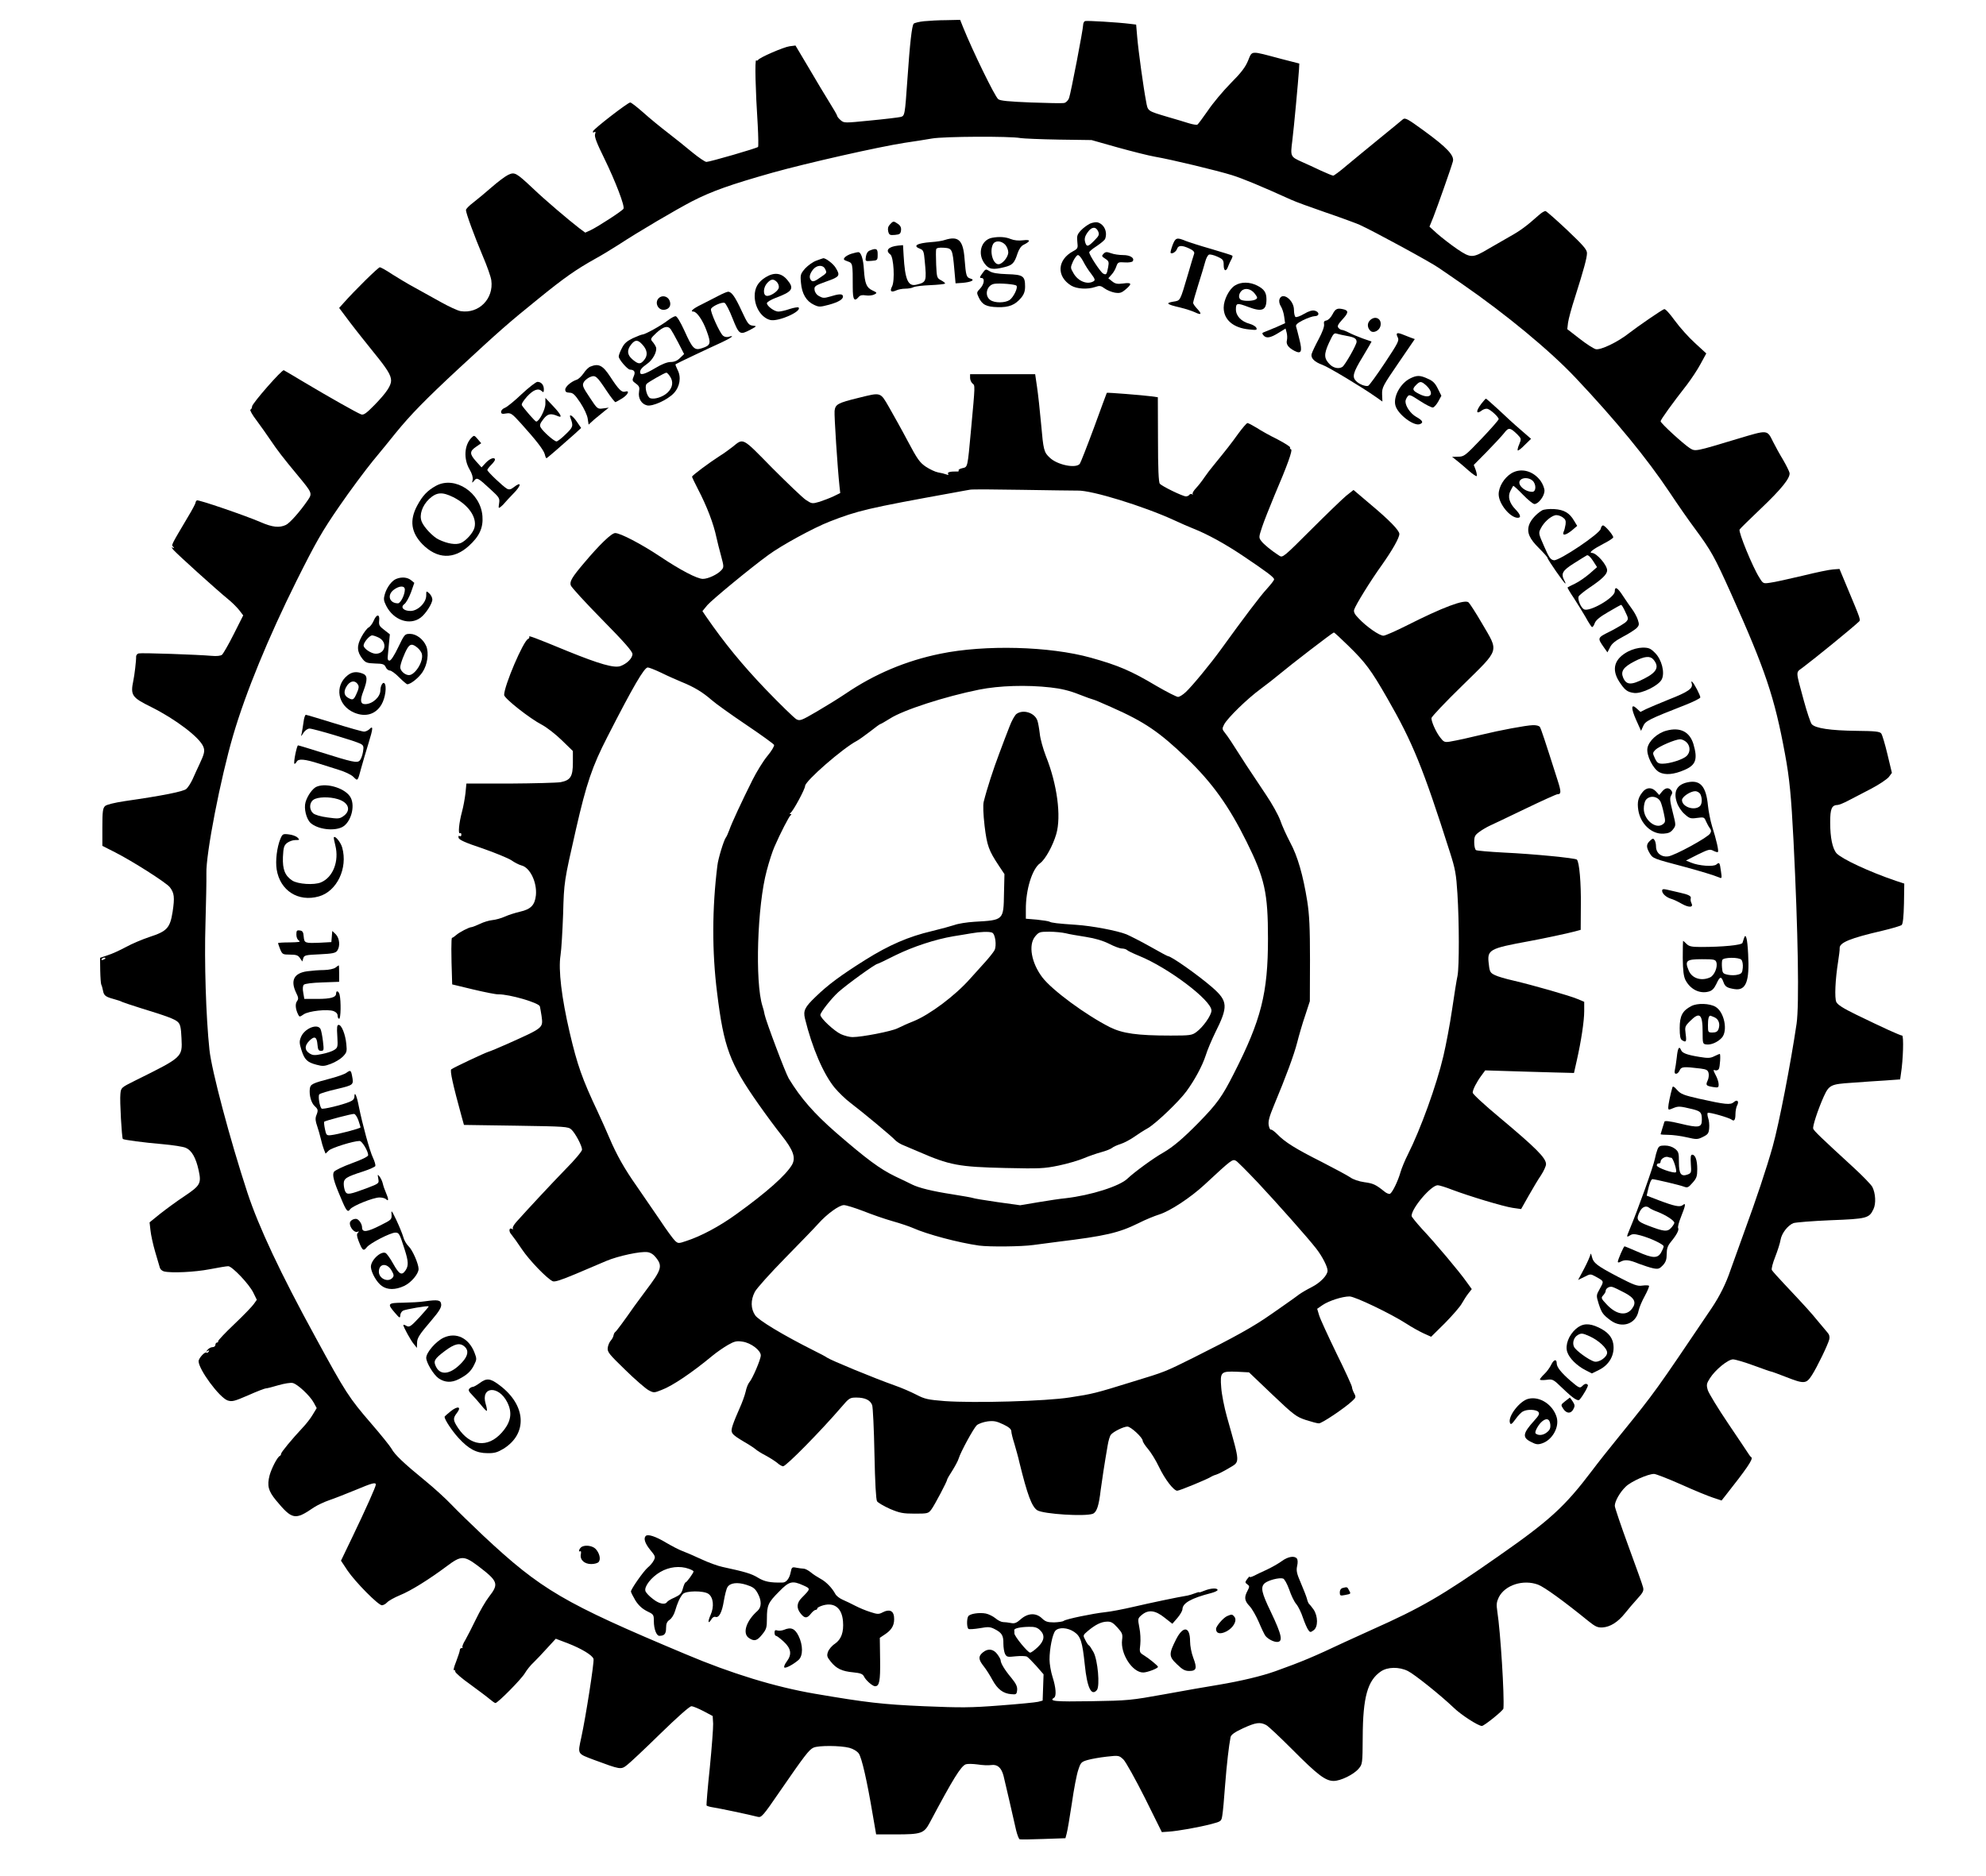 <?xml version="1.0" standalone="no"?>
<!DOCTYPE svg PUBLIC "-//W3C//DTD SVG 20010904//EN"
 "http://www.w3.org/TR/2001/REC-SVG-20010904/DTD/svg10.dtd">
<svg version="1.0" xmlns="http://www.w3.org/2000/svg"
 width="1300pt" height="1228pt" viewBox="0 0 1300 1228"
 preserveAspectRatio="xMidYMid meet">

<g transform="translate(0,1228) scale(0.1,-0.1)"
fill="#000000" stroke="none">
<path d="M6048 12141 c-31 -3 -62 -11 -67 -16 -12 -12 -25 -128 -41 -360 -17
-242 -17 -244 -46 -251 -13 -3 -102 -14 -197 -23 -170 -17 -172 -17 -194 2
-13 11 -23 24 -23 28 0 5 -22 43 -49 86 -27 43 -88 145 -136 227 l-88 148 -39
-5 c-38 -5 -200 -75 -206 -90 -2 -4 -8 -5 -12 -2 -10 6 -5 -193 10 -425 4 -74
5 -138 2 -142 -9 -9 -316 -98 -338 -98 -9 0 -50 28 -93 63 -42 35 -114 93
-161 129 -47 36 -119 95 -160 132 -41 36 -79 66 -85 65 -15 0 -238 -172 -243
-188 -3 -9 0 -11 8 -6 9 5 10 2 5 -14 -5 -16 12 -60 61 -159 73 -150 136 -314
125 -329 -8 -14 -167 -117 -213 -139 l-37 -17 -38 28 c-69 53 -227 187 -304
261 -112 105 -120 109 -163 89 -19 -9 -68 -46 -108 -81 -40 -35 -94 -80 -120
-100 -27 -20 -48 -42 -48 -49 0 -21 56 -173 110 -301 28 -65 53 -136 56 -159
17 -121 -82 -221 -201 -202 -19 3 -77 30 -129 59 -53 29 -130 72 -173 96 -43
23 -109 63 -147 87 -37 25 -73 45 -80 45 -10 0 -164 -151 -239 -236 l-27 -30
72 -96 c40 -53 110 -140 154 -195 88 -108 114 -149 114 -185 0 -34 -33 -82
-109 -160 -53 -54 -71 -67 -87 -61 -28 10 -218 118 -369 208 -71 43 -133 79
-137 81 -11 7 -208 -218 -208 -237 0 -9 -5 -19 -11 -21 -5 -2 12 -34 40 -70
27 -37 69 -95 92 -130 46 -68 78 -110 180 -233 92 -111 94 -115 65 -158 -50
-74 -120 -153 -145 -164 -43 -20 -88 -15 -164 18 -104 45 -409 149 -418 143
-5 -3 -9 -10 -9 -15 0 -6 -23 -49 -52 -97 -110 -186 -107 -179 -94 -192 8 -10
8 -11 -4 -5 -9 5 -7 -1 5 -15 23 -27 290 -268 358 -323 25 -20 58 -53 73 -72
l26 -34 -62 -123 c-34 -68 -69 -128 -77 -135 -9 -7 -35 -10 -66 -7 -90 8 -461
21 -479 16 -9 -2 -17 -11 -17 -20 1 -27 -11 -125 -18 -157 -20 -97 -11 -111
117 -174 160 -80 317 -199 341 -260 11 -27 7 -46 -26 -116 -13 -27 -33 -71
-44 -96 -12 -26 -30 -54 -41 -64 -19 -17 -152 -44 -403 -80 -67 -10 -119 -23
-129 -32 -15 -14 -18 -35 -18 -139 l0 -122 83 -42 c114 -58 334 -198 358 -228
30 -38 33 -67 19 -161 -17 -107 -36 -128 -153 -166 -45 -15 -114 -44 -152 -65
-39 -21 -93 -46 -120 -54 l-50 -17 1 -83 c1 -46 4 -88 7 -93 3 -5 8 -22 11
-38 6 -33 16 -41 71 -56 22 -6 47 -14 55 -19 9 -4 63 -22 120 -40 170 -52 224
-72 244 -91 16 -15 21 -36 24 -107 6 -124 9 -122 -304 -277 -92 -46 -92 -46
-96 -88 -5 -41 9 -287 16 -294 6 -6 140 -24 260 -34 66 -6 134 -16 152 -24 38
-16 66 -64 84 -146 19 -87 12 -100 -92 -170 -50 -33 -122 -86 -160 -116 l-69
-56 6 -53 c3 -30 17 -93 31 -141 15 -49 28 -95 31 -105 3 -9 15 -19 26 -22 46
-12 201 -5 299 14 57 11 111 20 122 20 25 0 136 -116 164 -173 l23 -47 -20
-28 c-11 -16 -68 -75 -128 -132 -59 -56 -107 -107 -105 -111 1 -5 -2 -9 -8 -9
-5 0 -10 -7 -10 -15 0 -8 -8 -15 -19 -15 -10 0 -25 -8 -32 -17 -12 -14 -12
-16 0 -8 10 6 12 4 7 -4 -5 -7 -11 -10 -14 -7 -9 10 -52 -36 -52 -56 0 -54
136 -238 190 -257 29 -9 43 -6 135 34 56 25 108 45 115 45 7 0 44 9 83 21 39
11 80 18 94 14 32 -8 113 -84 137 -129 l19 -35 -26 -43 c-14 -24 -43 -61 -64
-83 -73 -78 -143 -163 -143 -173 0 -6 -4 -12 -8 -14 -16 -6 -54 -80 -67 -126
-18 -69 -9 -103 41 -164 107 -129 125 -132 249 -47 23 15 68 36 100 47 33 11
109 41 170 66 112 47 135 53 135 36 0 -13 -64 -157 -153 -342 l-75 -156 43
-65 c51 -75 201 -227 225 -227 9 0 25 9 34 19 10 11 48 32 84 47 72 29 193
105 308 191 92 69 111 69 201 2 134 -102 140 -118 74 -203 -22 -28 -60 -94
-85 -146 -25 -52 -57 -114 -70 -137 -14 -22 -22 -44 -19 -47 4 -3 1 -6 -5 -6
-7 0 -12 -6 -12 -13 0 -7 -11 -41 -24 -75 -14 -34 -20 -60 -15 -57 5 4 9 -1 9
-9 0 -8 44 -46 98 -84 53 -39 111 -82 127 -96 17 -14 33 -26 38 -26 15 0 170
156 193 196 13 22 39 54 57 70 17 17 57 58 88 93 l57 62 79 -30 c90 -35 161
-78 168 -102 6 -17 -51 -382 -80 -514 -24 -112 -28 -105 83 -147 173 -64 176
-65 215 -35 19 14 118 107 220 207 112 109 192 180 203 179 11 0 46 -15 79
-32 l60 -32 3 -50 c1 -27 -9 -158 -22 -290 -14 -131 -23 -242 -21 -246 3 -3
21 -9 42 -12 36 -5 240 -48 293 -62 24 -6 34 5 145 167 162 235 191 273 220
286 33 15 176 14 234 -1 26 -7 51 -22 62 -37 20 -27 55 -183 91 -397 l23 -133
125 0 c171 0 188 6 226 77 153 288 204 370 236 382 12 4 46 3 77 -1 31 -5 71
-7 89 -4 41 6 67 -17 81 -71 10 -40 60 -257 82 -355 8 -32 18 -59 24 -60 5 -2
75 -1 154 2 l145 5 8 30 c5 17 20 105 34 198 13 92 32 191 42 219 16 49 20 53
61 65 24 7 80 17 125 22 80 9 81 8 110 -19 15 -15 78 -128 140 -251 l111 -224
45 3 c61 4 200 29 280 50 64 17 65 18 71 57 4 22 12 110 18 195 11 142 25 261
36 317 4 16 26 32 82 58 83 38 111 42 151 21 15 -8 92 -81 172 -161 164 -165
216 -205 270 -205 45 0 132 42 164 81 24 28 25 33 26 206 1 262 32 371 119
430 44 30 119 31 176 3 43 -21 214 -158 300 -240 48 -47 161 -120 185 -120 15
0 140 101 141 114 7 84 -19 500 -40 636 -7 46 -5 61 10 93 41 80 160 118 257
82 42 -16 170 -109 330 -239 45 -36 60 -43 92 -41 50 3 101 35 147 93 21 26
57 69 81 95 37 40 43 53 37 75 -3 15 -47 136 -96 270 -49 134 -89 252 -89 263
0 30 34 90 72 126 35 34 145 83 185 83 12 0 91 -31 175 -68 84 -38 179 -77
210 -87 l57 -19 23 29 c143 181 186 244 172 254 -5 3 -13 13 -19 23 -5 9 -65
97 -132 197 -67 99 -127 198 -134 219 -10 35 -9 43 14 79 35 55 118 123 151
123 14 0 75 -18 135 -40 60 -22 111 -40 115 -40 4 0 47 -16 96 -35 120 -47
133 -46 170 11 37 58 105 200 114 235 4 17 0 32 -12 45 -9 10 -37 44 -62 74
-44 54 -76 90 -221 244 -41 43 -77 84 -81 91 -4 7 6 46 22 86 16 41 32 91 35
111 7 43 47 95 84 110 14 5 124 14 243 19 238 9 253 13 281 72 18 37 14 104
-7 146 -9 16 -64 73 -123 127 -218 200 -258 239 -264 254 -6 14 31 126 69 211
35 76 46 81 184 90 68 5 166 12 219 15 l97 7 5 36 c15 93 19 251 8 251 -13 0
-128 53 -303 138 -82 40 -120 64 -128 82 -12 26 -7 146 12 265 6 39 11 77 10
87 -2 37 71 66 278 114 63 15 121 32 128 38 8 8 13 52 15 141 l2 130 -55 18
c-176 60 -353 143 -388 180 -27 31 -42 102 -42 203 0 90 10 113 50 114 8 0 40
13 70 29 30 16 98 51 150 78 51 27 103 62 114 76 l20 27 -29 121 c-16 67 -34
128 -41 137 -9 12 -38 16 -160 17 -174 2 -272 17 -295 44 -8 10 -31 79 -51
152 -55 202 -54 184 -11 216 88 66 323 258 369 301 15 14 17 7 -75 227 l-50
120 -41 -3 c-23 -1 -114 -20 -203 -42 -89 -21 -183 -42 -209 -45 -46 -7 -47
-7 -72 34 -43 67 -138 299 -129 314 4 7 67 68 138 136 137 130 195 203 189
235 -2 10 -21 49 -42 85 -22 36 -51 89 -65 117 -41 82 -32 81 -233 21 -279
-84 -276 -84 -313 -61 -43 28 -191 163 -191 176 0 10 76 116 173 240 28 37 69
98 89 136 l37 68 -74 68 c-41 37 -100 103 -132 147 -35 48 -62 78 -70 75 -20
-8 -171 -112 -228 -156 -74 -59 -188 -114 -220 -106 -14 4 -62 34 -106 69
l-80 62 5 42 c3 23 23 98 45 165 59 186 79 260 79 291 0 23 -25 51 -129 150
-71 67 -135 123 -142 125 -7 1 -28 -11 -47 -29 -75 -67 -119 -100 -186 -137
-38 -22 -100 -58 -139 -80 -106 -63 -117 -63 -206 -3 -41 28 -99 73 -129 99
l-53 48 26 64 c26 67 114 315 127 362 12 39 -38 92 -189 202 -110 80 -123 87
-139 74 -9 -8 -77 -64 -151 -124 -73 -60 -170 -139 -214 -176 -44 -38 -85 -68
-90 -68 -5 0 -42 15 -81 33 -39 19 -95 44 -124 57 -75 34 -76 35 -63 137 11
88 39 393 44 467 l2 40 -121 31 c-203 54 -186 55 -214 -11 -17 -43 -46 -81
-115 -150 -50 -51 -117 -131 -149 -179 -33 -47 -63 -88 -68 -91 -4 -3 -30 1
-56 9 -26 8 -87 27 -137 41 -137 41 -131 37 -143 103 -17 88 -50 327 -58 420
l-7 82 -41 5 c-80 10 -281 22 -293 18 -7 -2 -13 -14 -13 -26 0 -28 -80 -443
-92 -478 -5 -14 -19 -29 -31 -32 -12 -3 -111 -1 -219 3 -145 6 -202 11 -214
22 -23 19 -166 313 -230 471 l-19 48 -90 -2 c-49 0 -116 -4 -147 -7z m632
-765 c19 -3 132 -8 250 -10 l215 -3 170 -48 c94 -26 204 -54 245 -61 106 -18
409 -91 505 -121 70 -22 191 -72 385 -160 30 -14 132 -51 225 -83 94 -32 195
-69 225 -82 85 -38 466 -245 518 -282 26 -18 97 -66 157 -108 282 -195 570
-433 738 -611 263 -279 466 -526 617 -752 51 -77 124 -182 163 -234 109 -148
128 -182 240 -431 223 -497 283 -676 351 -1045 30 -161 41 -277 56 -570 30
-596 38 -1074 20 -1198 -39 -263 -114 -651 -156 -802 -41 -146 -109 -349 -185
-556 -39 -107 -80 -221 -91 -253 -29 -87 -71 -172 -125 -252 -370 -548 -363
-540 -598 -830 -67 -82 -150 -187 -185 -234 -178 -235 -275 -324 -618 -563
-364 -255 -499 -333 -822 -477 -47 -21 -128 -58 -180 -82 -199 -94 -277 -127
-450 -189 -92 -33 -228 -65 -370 -89 -74 -12 -236 -40 -360 -63 -217 -39 -233
-41 -477 -45 -238 -4 -280 0 -243 23 16 10 12 67 -10 135 -11 34 -20 86 -20
115 0 70 19 166 38 188 22 25 80 22 123 -7 43 -29 54 -64 70 -217 15 -148 43
-207 79 -164 21 26 6 196 -22 248 -13 23 -26 44 -31 45 -4 2 -15 18 -23 35
-16 30 -16 31 17 59 49 41 87 60 125 61 27 1 40 -7 69 -39 31 -35 35 -43 30
-80 -12 -91 67 -214 138 -214 27 0 97 27 97 37 0 7 -60 56 -93 76 -28 17 -29
21 -23 70 3 29 1 79 -6 111 -11 58 -11 60 16 83 43 36 88 31 149 -18 l51 -40
33 38 c18 21 32 46 33 56 0 41 56 73 188 107 23 6 42 15 42 20 0 15 -46 12
-85 -4 -19 -8 -35 -13 -35 -11 0 3 -12 0 -27 -6 -16 -6 -37 -13 -48 -15 -68
-11 -248 -49 -355 -74 -69 -16 -152 -32 -185 -35 -82 -9 -257 -45 -272 -57 -6
-5 -35 -9 -63 -10 -43 0 -57 5 -79 26 -39 38 -92 36 -139 -5 -28 -25 -41 -30
-65 -25 -16 3 -39 6 -51 6 -11 0 -34 11 -50 25 -16 13 -44 27 -63 31 -43 8
-104 -1 -115 -18 -11 -18 -10 -76 2 -83 5 -3 38 -1 74 5 55 10 68 9 97 -6 47
-24 58 -42 57 -95 0 -25 5 -56 11 -68 11 -20 17 -21 70 -15 32 3 65 2 73 -2 8
-5 36 -33 62 -62 l47 -54 -3 -86 -3 -86 -30 -8 c-16 -4 -129 -15 -250 -24
-192 -15 -255 -15 -495 -5 -274 12 -378 24 -717 82 -257 44 -544 131 -848 260
-796 334 -942 420 -1321 774 -76 72 -170 163 -209 204 -38 40 -117 112 -175
159 -135 110 -198 170 -217 207 -9 16 -69 91 -134 166 -144 167 -166 200 -364
564 -229 418 -371 721 -445 945 -114 347 -235 802 -249 937 -23 217 -34 577
-26 827 4 138 7 285 6 326 -4 129 93 625 175 905 83 283 231 642 414 1010 129
258 168 326 281 490 72 105 171 237 218 295 48 58 116 141 151 185 97 119 193
218 415 424 266 246 320 294 518 454 171 139 247 192 372 262 39 21 106 62
150 90 139 91 376 230 485 287 131 67 250 109 525 187 229 64 694 169 867 196
57 8 137 21 178 28 78 14 512 16 580 3z m-5990 -5370 c0 -2 -7 -7 -16 -10 -8
-3 -12 -2 -9 4 6 10 25 14 25 6z m6117 -4398 c35 -33 30 -70 -14 -112 -21 -20
-43 -36 -50 -36 -15 0 -103 107 -103 126 0 8 0 17 -1 22 0 11 40 20 95 21 38
1 55 -4 73 -21z"/>
<path d="M5825 10810 c-12 -13 -15 -27 -11 -45 6 -23 11 -26 44 -23 32 3 37 7
40 30 2 18 -4 31 -20 42 -29 20 -31 20 -53 -4z"/>
<path d="M7135 10816 c-16 -8 -43 -27 -59 -44 -25 -27 -28 -37 -24 -75 5 -42
3 -45 -28 -62 -104 -56 -110 -165 -12 -225 37 -22 107 -26 157 -9 28 10 37 9
61 -9 16 -12 46 -24 67 -28 33 -5 44 -2 71 21 44 37 41 47 -16 39 -39 -5 -52
-2 -72 14 l-25 20 21 24 c12 12 26 37 31 53 10 28 13 30 56 27 25 -2 48 2 52
8 13 21 -17 40 -63 40 -25 0 -61 5 -79 12 -28 10 -36 10 -49 -3 -14 -14 -13
-18 11 -33 23 -15 25 -21 19 -54 -9 -49 -12 -54 -33 -43 -18 10 -91 121 -91
139 0 5 22 24 49 41 27 18 52 39 55 47 17 45 -6 96 -49 108 -11 3 -33 -1 -50
-8z m53 -50 c9 -21 7 -29 -24 -60 -39 -40 -49 -43 -58 -20 -10 27 -7 45 15 75
25 35 52 37 67 5z m-97 -198 c12 -24 35 -60 52 -81 24 -32 27 -41 16 -48 -40
-25 -102 -1 -132 52 -21 36 -21 37 -3 78 11 22 25 41 32 41 8 0 23 -19 35 -42z"/>
<path d="M6493 10723 c-71 -14 -97 -105 -47 -170 28 -37 53 -41 129 -22 52 13
65 26 85 88 9 28 24 50 38 57 50 25 50 37 0 31 -31 -4 -59 -1 -82 8 -34 14
-76 17 -123 8z m87 -45 c11 -12 20 -35 20 -50 0 -31 -39 -78 -64 -78 -37 0
-60 85 -36 131 14 26 54 24 80 -3z"/>
<path d="M6185 10709 c-16 -6 -57 -12 -89 -14 -95 -7 -124 -25 -73 -44 21 -8
25 -18 30 -78 13 -136 12 -141 -55 -157 -54 -13 -74 32 -83 191 l-4 68 -33 -3
c-63 -7 -85 -32 -50 -58 22 -16 31 -173 11 -210 -16 -31 -6 -40 26 -26 14 7
42 12 61 12 19 0 44 4 54 10 10 5 59 11 109 13 50 2 94 7 97 10 3 3 -8 12 -24
21 -29 15 -30 18 -34 103 -2 48 -2 94 0 101 3 9 19 12 51 10 54 -4 56 -8 68
-143 l8 -90 45 3 c58 5 85 19 53 28 -27 8 -30 16 -39 128 -9 124 -40 153 -129
125z"/>
<path d="M7675 10674 c-9 -25 -15 -47 -12 -50 9 -9 36 8 42 27 8 24 33 24 80
2 24 -11 35 -22 32 -33 -3 -8 -22 -71 -42 -140 -52 -175 -47 -167 -95 -175
-53 -9 -43 -18 44 -38 38 -9 82 -24 99 -32 41 -20 46 -11 14 23 -15 16 -27 33
-27 39 0 6 15 60 34 120 19 59 39 127 45 149 6 23 17 44 25 47 7 3 32 -3 54
-13 38 -17 42 -23 42 -55 0 -42 17 -46 30 -7 6 15 15 35 21 45 6 11 8 21 6 23
-2 3 -64 22 -138 44 -74 21 -151 46 -171 54 -55 23 -64 20 -83 -30z"/>
<path d="M5694 10640 c-14 -5 -23 -20 -26 -40 -5 -31 -4 -31 36 -28 40 3 41 4
41 41 1 39 -9 44 -51 27z"/>
<path d="M5574 10619 c-17 -5 -37 -16 -44 -24 -11 -13 -8 -17 18 -26 34 -12
34 -12 34 -171 0 -81 10 -96 39 -62 9 11 23 14 47 10 19 -3 44 0 55 6 20 10
19 12 -13 27 -38 18 -49 44 -55 136 -4 70 -19 115 -37 114 -7 0 -27 -5 -44
-10z"/>
<path d="M5345 10574 c-22 -7 -55 -31 -74 -51 -31 -36 -33 -41 -28 -95 6 -71
35 -120 84 -143 34 -16 39 -16 100 0 65 18 97 38 90 59 -5 13 -27 12 -85 -6
-37 -11 -47 -10 -70 3 -17 9 -28 25 -30 41 -3 24 2 28 77 55 88 31 93 38 61
90 -15 26 -68 66 -82 62 -2 0 -21 -7 -43 -15z m55 -53 c14 -28 15 -27 -34 -60
-32 -23 -46 -27 -55 -18 -17 17 -13 41 10 71 24 31 64 34 79 7z"/>
<path d="M6430 10490 c-18 -25 -19 -30 -6 -30 24 0 19 -40 -8 -69 -24 -25 -24
-27 -9 -59 23 -48 50 -61 124 -63 74 -2 113 14 153 61 19 23 26 43 26 74 0 69
-13 78 -117 81 -63 2 -99 8 -116 20 -24 15 -26 15 -47 -15z m223 -80 c13 -11
-18 -75 -44 -94 -30 -20 -98 -21 -127 0 -41 29 -23 99 28 106 37 5 134 -3 143
-12z"/>
<path d="M5012 10465 c-50 -31 -72 -69 -72 -123 0 -74 45 -143 102 -157 52
-13 210 57 185 82 -4 3 -30 -1 -58 -10 -28 -10 -61 -17 -74 -17 -26 0 -75 36
-75 55 0 7 26 23 58 35 110 41 123 61 75 118 -39 46 -85 51 -141 17z m73 -31
c9 -9 15 -26 13 -37 -4 -25 -62 -62 -83 -53 -22 8 -18 56 7 83 25 27 41 29 63
7z"/>
<path d="M8084 10411 c-38 -23 -74 -94 -74 -145 0 -79 62 -133 167 -143 47 -5
53 -4 47 10 -3 9 -23 21 -44 27 -55 15 -90 51 -90 95 0 42 8 43 82 15 90 -34
118 -22 118 50 0 45 -15 67 -60 90 -49 25 -106 26 -146 1z m130 -54 c18 -24
19 -29 6 -37 -17 -11 -71 -13 -94 -4 -21 8 -20 38 0 59 23 23 63 15 88 -18z"/>
<path d="M4704 10344 c-27 -14 -77 -40 -111 -57 -56 -27 -79 -47 -54 -47 22 0
62 -58 86 -125 31 -84 28 -96 -31 -115 -48 -16 -61 -3 -114 115 -26 57 -49 95
-58 95 -8 0 -31 -13 -51 -28 -40 -32 -149 -92 -165 -92 -6 0 -34 -11 -63 -24
-39 -19 -57 -34 -72 -65 -12 -22 -21 -47 -21 -55 0 -19 58 -86 74 -86 29 -1
37 -16 24 -44 -11 -26 -10 -30 14 -47 23 -17 26 -25 21 -54 -7 -42 15 -80 52
-89 35 -9 133 35 175 79 40 42 51 105 25 154 -9 18 -15 34 -13 36 4 4 217 105
301 143 63 29 92 51 47 37 -12 -4 -28 -1 -37 7 -22 18 -85 158 -79 175 7 18
71 47 89 40 8 -3 32 -49 52 -101 43 -108 48 -111 118 -74 42 23 42 23 14 26
-26 3 -34 14 -72 96 -43 93 -66 126 -89 126 -7 0 -35 -12 -62 -26z m-314 -219
c6 -8 29 -48 50 -89 l38 -74 -27 -26 c-18 -18 -38 -26 -61 -26 -22 0 -58 -14
-101 -40 -69 -41 -99 -49 -99 -27 0 17 11 30 46 55 37 25 67 82 58 109 -4 10
-14 26 -23 36 -15 17 -13 21 26 58 45 41 73 49 93 24z m-186 -100 c33 -35 38
-70 14 -100 -25 -32 -39 -31 -77 1 -36 30 -39 61 -10 98 26 33 44 33 73 1z
m180 -207 c26 -36 20 -76 -15 -109 -30 -28 -86 -46 -113 -36 -22 9 -39 78 -23
94 13 13 118 73 129 73 4 0 14 -10 22 -22z"/>
<path d="M4312 10328 c-30 -30 -3 -83 39 -76 32 5 45 31 31 62 -13 28 -49 35
-70 14z"/>
<path d="M8375 10320 c-4 -13 0 -31 9 -45 9 -14 19 -44 22 -68 l6 -43 -58 -26
c-33 -14 -67 -28 -78 -32 -15 -5 -16 -9 -6 -21 18 -22 45 -18 98 15 l47 29 7
-26 c4 -15 5 -37 2 -50 -7 -27 8 -48 49 -70 45 -23 53 -6 33 74 -9 37 -19 76
-22 85 -4 12 9 23 46 42 29 14 63 26 76 26 32 0 32 28 0 36 -17 4 -39 -3 -70
-21 -25 -15 -50 -24 -56 -20 -5 3 -10 24 -10 46 0 66 -78 122 -95 69z"/>
<path d="M8723 10223 c-11 -22 -29 -39 -40 -41 -15 -2 -19 -9 -16 -25 3 -14
-11 -52 -35 -97 -22 -41 -43 -85 -46 -97 -8 -27 18 -53 71 -72 39 -14 260
-147 345 -207 l47 -33 -2 47 c-1 45 4 55 106 204 l108 158 -28 10 c-15 6 -41
16 -56 22 -34 13 -42 7 -27 -22 10 -19 0 -38 -85 -166 -53 -80 -102 -147 -109
-150 -16 -6 -59 10 -79 31 -28 27 -20 56 43 159 33 55 59 100 58 100 -2 1 -28
10 -58 20 -30 11 -71 28 -90 38 -19 10 -40 18 -46 18 -6 0 -17 6 -23 14 -9 10
-3 22 24 52 41 44 44 59 13 68 -43 11 -56 6 -75 -31z m92 -142 c51 -9 65 -18
65 -39 0 -20 -76 -153 -93 -164 -23 -15 -58 -8 -82 16 -39 39 -40 66 -6 141
28 60 33 67 53 60 13 -4 41 -10 63 -14z"/>
<path d="M8966 10181 c-19 -20 -15 -51 7 -69 19 -15 56 4 63 33 12 49 -36 73
-70 36z"/>
<path d="M3865 9880 c-12 -4 -32 -24 -45 -44 -14 -20 -34 -39 -45 -42 -36 -12
-75 -45 -75 -65 0 -14 7 -19 28 -20 22 0 35 -12 71 -66 25 -38 45 -82 48 -104
l6 -39 36 33 c21 17 51 42 67 55 l29 23 -37 -5 c-37 -5 -38 -4 -88 72 -45 67
-50 79 -39 99 6 12 25 27 40 34 37 15 44 9 110 -90 28 -42 54 -75 58 -74 3 1
23 12 44 25 38 24 52 54 19 44 -22 -7 -43 14 -97 97 -49 75 -76 89 -130 67z"/>
<path d="M6350 9806 c0 -13 7 -29 16 -37 17 -14 18 -2 -10 -304 -23 -250 -21
-242 -56 -250 -17 -4 -28 -10 -25 -15 3 -4 -1 -8 -8 -7 -45 1 -68 -4 -61 -15
5 -8 2 -9 -12 -4 -10 4 -34 10 -53 13 -18 3 -54 20 -80 37 -40 27 -56 49 -118
166 -39 74 -95 174 -123 223 -59 102 -51 99 -201 62 -135 -33 -151 -42 -156
-85 -3 -31 19 -370 32 -492 l5 -46 -43 -21 c-23 -11 -65 -27 -92 -36 -49 -14
-50 -14 -90 12 -22 15 -121 110 -221 210 -199 203 -186 196 -259 137 -22 -17
-60 -45 -85 -60 -67 -43 -180 -127 -180 -135 0 -3 17 -40 38 -80 60 -115 103
-228 122 -319 5 -25 19 -78 30 -119 19 -71 19 -75 2 -94 -25 -28 -87 -57 -121
-57 -38 0 -150 59 -284 149 -119 79 -256 151 -290 151 -24 0 -101 -74 -203
-195 -80 -94 -96 -122 -88 -147 3 -12 96 -113 205 -224 145 -147 199 -209 199
-226 0 -28 -37 -64 -79 -79 -41 -14 -136 13 -341 96 -228 94 -262 106 -256 96
3 -5 0 -11 -7 -14 -31 -12 -157 -307 -157 -367 0 -22 169 -155 247 -195 32
-17 90 -62 130 -101 l73 -71 0 -75 c0 -92 -15 -116 -80 -129 -25 -4 -174 -8
-331 -9 l-286 0 -6 -62 c-4 -35 -14 -90 -23 -123 -19 -70 -27 -148 -13 -140 5
4 9 -1 9 -10 0 -9 -5 -13 -11 -9 -7 4 -10 0 -7 -11 2 -13 43 -32 155 -69 83
-29 168 -64 190 -78 21 -15 51 -30 66 -34 56 -13 103 -110 95 -195 -7 -65 -33
-92 -104 -108 -30 -7 -75 -21 -99 -32 -24 -11 -61 -21 -82 -23 -21 -2 -58 -13
-82 -25 -25 -11 -49 -21 -54 -21 -16 0 -81 -34 -101 -52 -11 -10 -23 -18 -27
-18 -6 0 -6 -105 0 -275 l1 -30 137 -33 c76 -18 150 -33 165 -32 72 1 265 -55
272 -79 2 -9 7 -37 11 -63 10 -79 16 -75 -225 -183 -52 -23 -106 -46 -120 -50
-29 -9 -230 -104 -246 -116 -10 -8 10 -99 69 -314 l14 -50 341 -5 c322 -5 341
-6 362 -25 26 -24 70 -107 70 -132 0 -10 -48 -68 -108 -128 -97 -100 -244
-258 -321 -344 -17 -19 -28 -38 -24 -44 3 -6 1 -7 -5 -3 -20 12 -24 -16 -4
-37 10 -12 42 -56 69 -97 47 -70 160 -188 200 -208 13 -7 55 7 153 48 74 32
164 70 200 85 76 32 224 64 269 57 21 -3 40 -16 56 -37 43 -55 35 -79 -67
-214 -29 -39 -63 -85 -76 -103 -62 -89 -117 -164 -125 -169 -5 -3 -9 -13 -11
-22 -1 -9 -9 -24 -18 -34 -9 -10 -18 -31 -20 -48 -3 -27 10 -42 114 -143 64
-63 133 -122 152 -133 35 -19 37 -19 87 1 70 26 199 113 334 225 28 23 73 54
101 70 42 24 57 27 95 21 55 -8 119 -57 119 -90 0 -26 -54 -152 -75 -176 -8
-9 -19 -36 -24 -61 -6 -26 -24 -75 -40 -110 -16 -35 -36 -84 -44 -108 -17 -53
-14 -58 76 -112 32 -18 66 -41 75 -49 9 -8 38 -26 65 -40 26 -14 59 -35 74
-47 14 -13 32 -23 39 -23 20 0 248 232 382 388 50 59 56 62 97 62 57 0 91 -16
104 -49 5 -14 12 -158 15 -318 4 -195 10 -299 17 -312 7 -10 45 -32 85 -50 64
-27 85 -31 162 -31 85 0 89 1 109 28 21 28 103 184 103 195 0 4 15 30 34 59
18 29 37 64 41 78 13 44 98 199 119 219 12 10 43 21 71 25 41 5 59 1 103 -20
36 -17 52 -31 52 -45 0 -10 9 -47 20 -81 10 -35 26 -90 33 -123 52 -212 81
-290 117 -313 41 -25 312 -42 363 -23 26 10 40 52 52 156 6 48 26 179 46 294
5 30 14 60 21 68 16 20 83 53 108 53 22 0 100 -72 100 -93 0 -7 16 -32 35 -54
19 -22 51 -74 71 -116 39 -82 97 -157 120 -157 15 0 201 77 219 90 6 4 21 11
35 15 14 4 51 23 83 42 76 46 77 21 -12 338 -17 61 -34 146 -37 190 -8 103 -3
108 104 104 l78 -4 152 -145 c142 -135 157 -146 220 -167 37 -12 75 -22 85
-22 19 -1 169 100 218 146 25 23 26 27 13 51 -8 15 -14 33 -14 40 0 8 -45 107
-101 220 -55 114 -107 226 -114 250 l-13 43 36 25 c42 28 129 56 176 56 35 0
271 -113 373 -179 32 -21 82 -49 110 -62 l51 -23 90 89 c49 50 100 108 111
129 12 21 31 51 43 66 l22 28 -34 47 c-47 67 -205 255 -290 345 -38 42 -70 81
-70 87 0 51 128 201 171 201 10 0 53 -13 96 -30 115 -43 330 -108 394 -118
l56 -8 48 85 c27 47 63 109 82 136 18 28 33 60 33 73 0 41 -67 107 -307 308
-95 79 -173 151 -173 160 0 20 26 70 57 112 l25 34 257 -8 c141 -4 271 -8 290
-8 l34 -1 18 80 c29 128 49 260 49 325 l0 61 -43 18 c-51 22 -293 91 -421 121
-49 11 -104 27 -121 36 -29 14 -34 21 -39 68 -13 99 -3 105 269 155 82 15 247
50 291 62 l41 11 1 159 c2 149 -10 285 -26 301 -10 10 -284 37 -478 46 -94 5
-176 12 -182 16 -7 4 -12 27 -12 51 0 38 4 47 33 68 17 13 48 31 67 40 19 8
124 59 233 111 110 53 205 96 212 96 25 0 25 16 1 91 -85 267 -108 336 -116
349 -5 8 -24 13 -47 12 -43 -1 -219 -34 -333 -62 -86 -21 -159 -37 -211 -46
-33 -5 -39 -2 -62 28 -28 36 -57 102 -57 126 0 9 92 106 205 216 246 242 237
214 125 406 -40 69 -80 130 -87 136 -26 22 -169 -32 -410 -154 -68 -34 -134
-63 -146 -64 -25 -2 -112 58 -165 115 -25 25 -32 41 -28 55 10 32 107 189 181
292 70 99 115 179 115 204 0 23 -65 90 -188 193 l-112 95 -48 -38 c-26 -22
-130 -122 -231 -223 -176 -176 -185 -184 -206 -170 -49 31 -103 75 -119 97
-17 22 -16 26 5 90 12 37 49 130 81 207 86 201 121 299 109 303 -6 2 -9 7 -6
12 3 4 -34 28 -82 53 -49 24 -110 58 -137 76 -28 17 -55 31 -60 31 -6 0 -33
-32 -61 -70 -48 -67 -74 -100 -158 -203 -21 -25 -50 -63 -64 -84 -14 -21 -38
-52 -54 -69 -16 -17 -26 -34 -22 -39 5 -4 3 -5 -4 -1 -6 3 -14 2 -18 -4 -3 -5
-13 -10 -22 -10 -21 0 -157 66 -171 83 -8 9 -12 101 -12 290 l-1 276 -42 6
c-61 8 -290 26 -292 23 -1 -2 -39 -104 -84 -228 -46 -124 -88 -231 -93 -237
-26 -32 -147 -7 -196 40 -39 36 -42 50 -57 220 -8 89 -20 199 -27 245 l-12 82
-213 0 -213 0 0 -24z m704 -738 c91 3 432 -102 632 -194 43 -20 100 -45 126
-55 91 -36 204 -98 318 -174 164 -110 210 -145 210 -158 0 -7 -22 -34 -47 -62
-42 -45 -153 -192 -301 -397 -68 -94 -189 -241 -230 -279 -18 -17 -40 -31 -50
-32 -10 0 -73 32 -142 72 -166 99 -248 134 -430 185 -270 75 -692 86 -984 26
-226 -46 -432 -133 -623 -263 -43 -29 -127 -81 -187 -116 -101 -59 -110 -62
-133 -50 -14 8 -105 96 -202 197 -153 160 -270 303 -388 474 l-25 37 33 40
c33 37 280 241 398 327 85 63 298 179 401 219 185 72 246 87 815 190 44 8 91
17 105 19 14 3 167 2 340 -1 173 -3 337 -5 364 -5z m1772 -1016 c112 -109 149
-159 254 -342 167 -290 235 -457 411 -1010 35 -109 41 -143 49 -270 12 -190
12 -476 1 -537 -6 -26 -22 -127 -36 -223 -14 -96 -40 -233 -57 -305 -45 -191
-149 -478 -232 -643 -19 -37 -41 -90 -49 -118 -17 -59 -52 -130 -68 -140 -6
-3 -23 3 -37 15 -57 46 -73 53 -131 61 -36 5 -74 18 -93 32 -18 12 -101 57
-185 100 -171 86 -242 130 -292 182 -19 19 -38 33 -42 30 -4 -2 -11 10 -14 28
-5 25 3 56 35 133 79 189 130 328 151 409 11 44 34 124 52 176 l31 95 1 270
c0 212 -4 295 -18 385 -27 169 -63 295 -112 385 -23 44 -53 109 -65 145 -13
35 -54 109 -92 165 -37 55 -96 144 -131 197 -103 162 -117 182 -138 209 -20
25 -20 28 -6 56 23 43 150 167 237 231 41 30 99 76 129 101 64 54 343 269 352
270 3 1 46 -39 95 -87z m-4497 -177 c40 -20 100 -46 133 -60 82 -33 139 -68
196 -118 26 -23 128 -96 226 -162 98 -66 181 -126 183 -132 3 -7 -17 -41 -45
-74 -27 -33 -70 -103 -96 -155 -71 -142 -137 -284 -152 -328 -8 -22 -18 -44
-23 -50 -13 -17 -50 -137 -55 -182 -35 -280 -36 -564 -2 -834 44 -358 82 -460
271 -729 47 -67 115 -159 151 -204 77 -97 94 -146 69 -192 -40 -69 -166 -181
-366 -325 -109 -79 -231 -144 -327 -175 -50 -17 -53 -17 -73 1 -11 10 -57 72
-101 139 -45 66 -113 165 -151 220 -79 112 -131 204 -178 315 -17 41 -52 118
-76 170 -103 218 -134 307 -184 520 -53 228 -75 411 -60 505 6 38 13 160 17
270 6 213 6 212 84 555 69 302 107 413 205 604 168 329 242 456 265 456 9 0
49 -16 89 -35z m2549 -96 c66 -7 124 -21 184 -45 48 -19 91 -34 94 -34 4 0 57
-22 119 -50 217 -96 314 -162 494 -335 167 -161 275 -312 391 -546 119 -240
140 -334 140 -634 0 -357 -44 -532 -224 -885 -76 -150 -109 -196 -229 -319
-102 -104 -168 -160 -232 -197 -66 -37 -191 -129 -234 -170 -51 -50 -240 -110
-406 -129 -33 -3 -113 -15 -178 -26 l-119 -20 -151 21 c-84 12 -155 24 -160
27 -4 2 -65 13 -135 24 -130 20 -218 42 -262 64 -14 7 -63 31 -110 53 -101 49
-187 113 -388 287 -143 125 -230 224 -309 354 -22 37 -150 377 -158 419 -2 13
-8 38 -14 55 -50 158 -34 659 28 887 15 58 38 128 50 155 39 90 96 200 106
207 7 5 7 8 0 8 -7 0 -7 3 0 8 18 13 95 156 95 176 0 32 246 247 340 296 13 7
52 35 86 61 34 27 64 49 68 49 3 0 30 16 61 35 86 56 361 145 585 190 131 26
310 32 468 14z m1355 -3241 c128 -137 328 -362 383 -433 39 -50 74 -118 74
-144 0 -30 -47 -79 -104 -108 -28 -14 -64 -35 -81 -47 -16 -13 -54 -39 -82
-59 -29 -21 -76 -53 -103 -72 -115 -81 -238 -149 -510 -285 -185 -92 -185 -92
-392 -155 -251 -78 -265 -81 -414 -104 -156 -25 -627 -38 -821 -24 -110 9
-129 13 -185 42 -35 18 -99 46 -143 61 -130 46 -419 165 -442 182 -6 5 -47 27
-90 48 -197 99 -358 196 -380 229 -29 43 -30 99 -2 153 11 22 101 122 199 222
97 99 195 200 216 224 57 64 137 122 168 122 15 0 72 -18 127 -39 55 -22 141
-52 191 -66 50 -14 109 -34 132 -44 96 -43 301 -97 435 -116 67 -9 278 -7 356
4 39 5 111 15 160 21 312 38 398 58 528 122 43 22 104 47 136 57 70 22 203
109 296 195 181 168 182 168 206 156 9 -5 73 -69 142 -142z"/>
<path d="M6654 7606 c-11 -8 -32 -45 -46 -83 -15 -37 -45 -117 -67 -176 -38
-100 -81 -232 -102 -317 -5 -23 -3 -78 6 -158 16 -130 27 -160 94 -261 l36
-54 -3 -125 c-3 -178 -1 -176 -194 -187 -48 -3 -106 -12 -130 -21 -24 -8 -90
-26 -148 -40 -153 -36 -280 -91 -435 -188 -164 -103 -247 -165 -327 -243 -70
-67 -81 -90 -69 -141 47 -192 120 -362 194 -453 25 -30 71 -75 103 -99 82 -62
276 -224 293 -244 8 -9 28 -22 45 -30 17 -7 65 -28 106 -45 206 -90 266 -101
570 -108 225 -5 253 -4 350 16 58 12 132 34 165 48 33 14 85 32 115 40 30 8
62 21 70 28 8 7 33 18 55 25 22 7 60 27 85 44 25 18 67 45 94 60 53 31 203
174 252 241 53 72 104 166 126 234 11 36 40 104 63 151 85 170 83 205 -18 294
-92 80 -270 206 -292 206 -3 0 -56 28 -117 63 -62 35 -132 70 -155 80 -61 24
-224 55 -328 62 -120 8 -164 13 -176 21 -6 3 -43 9 -82 13 l-72 6 0 60 c-1
129 41 267 94 304 33 24 83 114 105 190 34 116 6 327 -68 511 -18 47 -37 113
-40 148 -4 34 -11 73 -16 86 -19 50 -92 73 -136 42z m-160 -1432 c21 -8 31
-85 16 -115 -7 -13 -34 -47 -59 -75 -25 -28 -71 -79 -101 -112 -98 -111 -264
-235 -370 -278 -36 -14 -82 -35 -104 -46 -39 -20 -234 -58 -296 -58 -19 0 -53
9 -75 19 -44 20 -135 105 -135 126 0 17 71 107 118 150 60 53 242 185 257 185
3 0 56 25 117 56 114 56 260 104 378 124 36 6 88 14 115 19 62 11 119 13 139
5z m481 -4 c22 -6 82 -16 133 -24 63 -10 112 -25 152 -45 33 -17 70 -31 83
-31 12 0 27 -4 33 -9 5 -6 41 -23 80 -39 192 -78 474 -291 474 -358 0 -31 -55
-109 -99 -141 -28 -21 -41 -23 -168 -23 -221 0 -315 14 -398 55 -156 79 -377
241 -442 326 -72 95 -93 213 -47 268 24 29 30 31 92 31 37 0 85 -5 107 -10z"/>
<path d="M9232 9803 c-64 -31 -113 -119 -98 -177 14 -57 120 -138 160 -123 26
10 19 24 -24 48 -37 21 -70 69 -70 101 0 8 6 22 13 31 11 16 18 14 82 -28 38
-25 76 -44 85 -43 8 2 24 20 35 40 l20 37 -23 46 c-17 35 -32 51 -65 65 -51
24 -72 24 -115 3z m102 -45 c61 -56 31 -96 -43 -58 -46 23 -49 32 -21 60 25
25 33 25 64 -2z"/>
<path d="M3415 9700 c-46 -44 -96 -85 -110 -90 -14 -5 -25 -17 -25 -26 0 -13
7 -16 33 -11 31 5 38 0 97 -65 100 -111 148 -173 156 -202 3 -14 8 -26 11 -26
4 0 96 80 187 161 l40 37 -28 41 c-28 41 -54 56 -42 25 20 -53 18 -60 -31
-107 -26 -26 -54 -47 -60 -47 -16 0 -90 66 -104 92 -8 14 -4 26 18 54 28 36
48 40 96 19 31 -13 18 13 -33 67 l-50 53 0 -39 c0 -37 -41 -116 -60 -116 -7 0
-79 83 -94 107 -4 8 10 30 35 58 42 45 74 56 97 33 9 -9 12 -6 12 13 0 29 -17
49 -42 49 -9 0 -56 -36 -103 -80z"/>
<path d="M9696 9636 c-38 -50 -34 -73 7 -41 11 7 26 11 35 8 23 -8 72 -54 72
-67 0 -6 -51 -64 -113 -129 -106 -111 -114 -117 -152 -117 l-40 -1 28 -22 c16
-12 51 -42 78 -66 27 -24 52 -41 55 -38 3 3 0 21 -6 39 l-13 34 86 87 c47 48
98 103 113 122 29 38 39 37 87 -10 25 -26 26 -28 12 -63 -9 -19 -13 -38 -10
-41 3 -3 24 13 46 36 l41 40 -68 59 c-38 32 -103 92 -145 132 -43 39 -80 72
-82 72 -3 0 -16 -15 -31 -34z"/>
<path d="M3087 9415 c-48 -48 -54 -139 -13 -209 16 -27 23 -52 20 -67 -5 -23
-5 -23 10 -6 18 23 25 19 106 -56 59 -54 62 -59 57 -93 -5 -32 -4 -34 11 -22
9 7 22 20 28 28 7 8 30 34 53 57 55 55 57 85 4 43 -19 -15 -30 -17 -44 -10
-25 14 -129 112 -129 123 0 4 11 19 25 33 14 14 25 29 25 34 0 20 -33 9 -60
-20 l-28 -30 -37 41 c-42 47 -42 65 3 95 l32 22 -23 27 c-22 26 -24 26 -40 10z"/>
<path d="M9893 9181 c-47 -29 -83 -88 -83 -137 0 -62 75 -154 125 -154 24 0
18 21 -15 55 -41 42 -52 85 -33 121 8 16 16 30 18 33 3 2 31 -24 64 -58 32
-33 66 -61 75 -61 26 0 65 51 66 86 0 17 -11 45 -25 65 -49 67 -129 88 -192
50z m139 -48 c25 -23 24 -73 -2 -73 -51 0 -102 49 -79 76 16 19 58 18 81 -3z"/>
<path d="M2855 9100 c-58 -32 -89 -65 -124 -130 -52 -97 -40 -177 35 -254 96
-96 203 -100 302 -11 69 62 96 119 90 195 -11 155 -180 266 -303 200z m112
-75 c99 -50 156 -131 139 -199 -8 -34 -55 -86 -89 -101 -33 -14 -87 -5 -144
22 -38 17 -100 83 -113 119 -17 43 4 104 49 147 49 45 85 48 158 12z"/>
<path d="M10095 8939 c-39 -23 -75 -63 -86 -96 -16 -49 2 -90 66 -153 30 -30
55 -58 55 -63 0 -10 109 -167 116 -167 3 0 0 9 -6 19 -24 46 -13 65 63 113 39
25 77 48 84 52 8 4 23 -9 40 -35 l27 -42 -49 -43 c-28 -24 -70 -53 -95 -65
-25 -12 -47 -23 -49 -25 -2 -2 17 -34 42 -71 24 -37 59 -94 77 -125 17 -32 36
-60 40 -63 4 -3 13 8 18 23 7 21 32 42 89 75 44 26 82 47 85 47 3 0 16 -21 27
-46 21 -43 21 -47 6 -64 -9 -10 -54 -37 -100 -61 -92 -46 -91 -43 -43 -112
l20 -28 17 33 c11 24 35 43 84 69 37 19 77 45 89 56 18 18 19 25 9 55 -6 19
-23 50 -37 69 -14 19 -41 58 -60 87 -36 56 -54 66 -54 30 0 -41 -166 -137
-202 -117 -20 11 -42 64 -35 83 3 8 34 33 69 57 85 57 118 89 118 115 0 34
-68 113 -99 114 -24 0 4 23 73 59 36 18 66 38 66 43 0 15 -54 78 -67 78 -6 0
-13 -10 -15 -22 -4 -31 -271 -210 -306 -206 -22 3 -32 16 -64 90 -38 86 -38
88 -22 119 19 38 61 77 92 85 13 4 32 -1 48 -11 21 -14 25 -23 22 -48 -3 -18
-8 -40 -13 -49 -11 -28 16 -22 55 10 l34 29 -20 33 c-30 52 -66 73 -131 77
-33 2 -67 -2 -78 -8z"/>
<path d="M2594 8490 c-29 -11 -62 -55 -75 -100 -9 -31 -8 -42 9 -76 48 -95
154 -131 225 -78 34 25 77 93 77 119 0 12 -9 30 -20 40 -20 18 -20 17 -20 -14
0 -47 -55 -101 -103 -101 -46 0 -68 25 -40 45 11 8 30 42 43 76 l22 63 -22 18
c-24 19 -61 22 -96 8z m56 -70 c0 -34 -28 -90 -45 -90 -57 0 -73 55 -27 89 36
27 72 28 72 1z"/>
<path d="M2446 8216 c-8 -19 -23 -39 -33 -44 -11 -6 -32 -34 -47 -62 -32 -59
-30 -97 7 -144 20 -25 30 -28 82 -30 52 -1 61 -5 70 -24 5 -12 17 -22 27 -22
9 0 37 -20 61 -45 25 -25 49 -45 53 -45 22 0 76 43 100 80 32 48 43 125 24
170 -19 45 -65 80 -106 80 -34 0 -36 -2 -77 -87 -25 -53 -48 -88 -57 -88 -10
0 -14 8 -12 25 1 14 5 53 8 86 l6 61 -37 29 c-32 24 -36 32 -33 61 5 44 -17
44 -36 -1z m34 -111 c58 -30 43 -105 -20 -105 -30 0 -80 34 -80 54 0 20 39 66
56 66 8 0 28 -7 44 -15z m252 -65 c14 -11 28 -31 30 -44 10 -49 -46 -136 -85
-136 -26 0 -57 28 -57 51 0 22 28 95 48 127 18 27 32 28 64 2z"/>
<path d="M10658 8015 c-90 -47 -111 -115 -60 -196 37 -57 53 -70 99 -76 50 -6
162 49 181 90 21 44 -1 129 -44 172 -30 30 -41 35 -82 35 -30 -1 -64 -10 -94
-25z m164 -52 c41 -48 25 -83 -57 -125 -87 -45 -119 -44 -140 5 -18 42 2 70
74 107 65 34 102 37 123 13z"/>
<path d="M2276 7859 c-89 -70 -66 -199 43 -245 74 -31 140 -11 178 53 26 44
36 123 19 140 -10 10 -26 -17 -26 -47 -1 -44 -52 -90 -100 -90 -31 0 -35 25
-11 86 28 75 27 102 -5 114 -39 15 -69 12 -98 -11z m67 -61 c8 -12 6 -27 -8
-57 -19 -43 -25 -47 -54 -31 -27 14 -33 38 -16 70 22 42 58 51 78 18z"/>
<path d="M11074 7804 c9 -31 -23 -54 -151 -104 -60 -24 -125 -52 -147 -62
l-38 -19 -24 22 c-38 36 -39 3 -3 -77 l31 -69 14 31 c14 33 34 44 277 139 53
21 97 43 97 49 0 14 -38 87 -52 101 -7 7 -8 3 -4 -11z"/>
<path d="M1987 7553 c-4 -27 -9 -59 -12 -73 -6 -25 -6 -25 12 3 10 15 27 27
39 27 26 0 300 -82 333 -99 21 -11 23 -18 17 -54 -4 -23 -13 -48 -21 -56 -17
-18 -45 -12 -258 55 -76 24 -142 44 -146 44 -8 0 -31 -112 -24 -120 3 -3 9 3
15 13 11 21 51 18 148 -13 30 -10 88 -27 127 -40 40 -12 84 -33 97 -47 28 -28
27 -29 50 57 10 36 31 109 48 163 31 100 32 120 5 92 -9 -8 -24 -15 -34 -15
-11 0 -99 25 -196 55 -97 30 -180 55 -185 55 -5 0 -12 -21 -15 -47z"/>
<path d="M10907 7496 c-59 -16 -114 -67 -123 -113 -9 -46 36 -137 78 -159 39
-20 95 -15 164 15 75 32 88 70 59 169 -25 82 -87 113 -178 88z m133 -76 c25
-25 26 -64 1 -89 -23 -23 -110 -51 -158 -51 -28 0 -36 5 -50 35 -16 34 -16 36
3 56 24 23 129 68 162 69 12 0 31 -9 42 -20z"/>
<path d="M11046 7158 c-70 -15 -94 -61 -69 -133 8 -25 30 -58 50 -75 32 -29
40 -31 82 -25 44 6 47 5 58 -22 7 -15 18 -36 25 -45 10 -13 10 -23 2 -35 -16
-27 -233 -145 -275 -150 -44 -6 -79 22 -79 65 0 15 -4 34 -10 42 -7 12 -12 12
-29 -4 -26 -24 -26 -42 -2 -83 21 -34 22 -34 226 -88 104 -28 196 -56 229 -70
17 -8 18 -5 11 41 -8 58 -10 61 -30 44 -19 -16 -114 -9 -165 12 l-34 14 77 39
c70 34 80 37 102 25 14 -7 27 -11 30 -8 7 6 -10 80 -38 168 -11 36 -23 97 -27
135 -12 127 -50 171 -134 153z m84 -77 c14 -28 12 -67 -4 -80 -37 -31 -116 -3
-116 41 0 21 55 58 87 58 12 0 27 -9 33 -19z"/>
<path d="M2074 7130 c-27 -10 -62 -60 -74 -102 -12 -41 5 -110 33 -136 47 -42
152 -55 207 -27 56 29 86 134 56 192 -30 60 -155 100 -222 73z m137 -82 c74
-22 90 -77 33 -114 -22 -15 -35 -15 -100 -6 -45 6 -83 17 -95 28 -26 24 -25
69 3 88 27 19 104 21 159 4z"/>
<path d="M10751 7093 c-28 -35 -35 -64 -27 -117 14 -90 88 -159 165 -154 34 2
48 9 63 29 19 25 19 26 -3 113 -18 72 -20 92 -10 108 9 15 9 23 0 34 -17 20
-38 17 -59 -8 l-19 -23 -21 23 c-28 30 -64 28 -89 -5z m118 -61 c5 -9 15 -43
22 -76 12 -55 11 -59 -7 -73 -46 -34 -124 30 -124 102 0 23 6 48 13 57 24 32
76 27 96 -10z"/>
<path d="M1835 6787 c-22 -54 -33 -142 -24 -199 22 -139 141 -215 276 -177
118 33 191 184 153 320 -9 33 -45 78 -54 68 -3 -2 2 -27 9 -54 26 -103 -15
-209 -94 -242 -44 -19 -151 -12 -188 12 -48 32 -64 73 -61 154 3 62 7 76 27
92 13 10 37 19 54 19 29 0 30 1 15 16 -9 9 -35 19 -57 21 -39 5 -42 3 -56 -30z"/>
<path d="M10880 6448 c0 -19 28 -44 60 -53 14 -4 44 -18 68 -32 48 -27 79 -25
64 4 -5 10 -7 23 -5 30 6 16 -13 26 -72 39 -27 6 -65 15 -82 19 -26 6 -33 4
-33 -7z"/>
<path d="M1940 6161 c0 -18 7 -34 18 -40 12 -8 -3 -10 -60 -11 -43 0 -78 -2
-78 -5 0 -3 7 -21 14 -40 14 -33 17 -35 64 -35 40 0 53 -4 65 -22 l16 -23 6
21 c6 20 15 22 107 26 83 4 104 8 115 23 21 29 16 82 -9 108 l-23 22 -3 -37
-3 -36 -73 -4 c-101 -4 -104 -3 -108 40 -2 30 -8 38 -25 40 -20 3 -23 -1 -23
-27z"/>
<path d="M11415 6135 c-3 -8 -7 -21 -9 -28 -4 -15 -131 -27 -273 -27 -60 0
-77 4 -93 20 -11 11 -21 20 -23 20 -1 0 -2 -51 -2 -112 1 -85 6 -121 18 -145
32 -61 93 -91 152 -75 22 6 35 19 50 50 23 50 32 52 46 13 11 -31 23 -39 74
-47 74 -11 98 51 88 229 -5 106 -16 143 -28 102z m-16 -139 c7 -8 11 -31 9
-52 -3 -32 -7 -39 -32 -45 -16 -5 -45 -5 -65 -1 -33 7 -36 11 -39 46 -2 21 -1
44 2 51 7 18 110 19 125 1z m-164 -16 c10 -31 -13 -86 -41 -99 -57 -26 -119
-7 -140 45 -27 64 -16 74 86 74 80 0 89 -2 95 -20z"/>
<path d="M2196 5945 c-12 -9 -43 -15 -75 -16 -31 0 -80 -4 -110 -8 -87 -12
-111 -60 -73 -140 16 -32 17 -41 6 -56 -13 -18 -10 -52 8 -88 8 -16 10 -16 36
2 32 22 157 36 196 21 16 -6 26 -17 26 -30 0 -11 5 -20 10 -20 11 0 13 114 3
158 -6 24 -23 30 -23 7 0 -25 -36 -35 -123 -35 l-85 0 -7 41 c-5 26 -3 45 4
52 7 7 56 13 121 15 l110 4 0 54 c0 30 -1 54 -2 54 -2 0 -12 -7 -22 -15z"/>
<path d="M11071 5693 c-58 -30 -76 -64 -76 -144 0 -51 4 -72 15 -79 27 -17 31
-11 24 40 -6 47 -5 51 29 85 63 63 82 46 82 -70 0 -76 1 -80 23 -83 31 -5 75
14 102 43 42 45 17 169 -40 203 -38 23 -120 26 -159 5z m153 -74 c27 -13 37
-44 25 -77 -6 -16 -17 -22 -39 -22 -29 0 -30 1 -30 48 0 42 5 62 16 62 2 0 14
-5 28 -11z"/>
<path d="M2208 5496 c4 -70 3 -75 -20 -90 -13 -9 -50 -21 -81 -27 -48 -10 -60
-9 -82 5 -32 21 -32 50 0 82 34 34 49 26 53 -24 3 -34 7 -42 23 -42 19 0 20 4
13 63 -4 34 -11 70 -16 80 -20 38 -105 4 -128 -53 -11 -27 -11 -39 3 -84 20
-64 38 -81 99 -97 40 -11 52 -10 94 6 27 10 62 31 78 47 26 27 28 34 23 82 -6
64 -31 126 -50 126 -11 0 -13 -15 -9 -74z"/>
<path d="M10976 5358 c-4 -35 -10 -73 -13 -85 -3 -16 -1 -23 9 -23 7 0 18 10
23 23 11 23 24 25 137 11 38 -5 47 -10 52 -29 3 -13 1 -35 -6 -49 -14 -31 -11
-35 36 -43 33 -5 36 -4 36 18 0 14 -9 41 -20 61 -16 31 -17 36 -4 31 9 -3 20
0 25 8 8 13 13 99 6 99 -2 0 -18 -7 -35 -15 -25 -13 -42 -14 -96 -5 -81 13
-115 25 -122 45 -12 30 -22 14 -28 -47z"/>
<path d="M2267 5256 c-10 -8 -55 -24 -100 -36 -122 -32 -135 -38 -139 -68 -5
-43 9 -92 31 -113 24 -22 25 -28 11 -63 -7 -18 -5 -38 6 -68 8 -24 19 -62 24
-84 5 -23 14 -54 20 -69 l11 -28 22 21 c20 18 161 62 201 62 16 0 56 -67 56
-93 0 -9 -41 -29 -107 -53 -58 -21 -111 -47 -117 -56 -12 -20 -3 -59 44 -168
37 -90 46 -100 62 -77 17 23 152 77 192 77 18 0 37 -5 44 -12 17 -17 16 3 -2
44 -8 18 -17 44 -20 58 -3 14 -12 34 -20 45 -15 19 -15 18 -10 -11 6 -32 6
-32 -72 -62 -116 -43 -131 -46 -144 -23 -5 11 -10 33 -10 50 0 36 17 46 129
82 40 13 75 29 78 35 2 7 -5 32 -16 55 -21 43 -69 220 -92 334 -13 69 -28 104
-29 67 0 -16 -9 -27 -32 -36 -51 -21 -176 -51 -183 -44 -13 13 -24 82 -15 93
5 6 57 22 115 35 112 27 111 26 99 89 -7 35 -11 36 -37 17z m79 -311 c7 -22
14 -43 14 -46 0 -7 -152 -47 -194 -51 -28 -3 -31 0 -39 40 -5 24 -7 46 -5 48
8 7 183 53 196 51 8 -1 20 -20 28 -42z"/>
<path d="M10947 5160 c-13 -45 -27 -113 -27 -130 0 -18 2 -18 33 -5 34 14 43
13 127 -7 53 -14 60 -21 60 -70 0 -51 -20 -54 -143 -24 -68 16 -100 20 -102
12 -2 -6 -8 -26 -14 -45 -6 -19 -11 -36 -11 -37 0 -2 23 -4 51 -4 27 0 81 -7
120 -16 65 -15 71 -15 107 3 32 16 37 23 40 56 2 22 -1 52 -7 68 -5 16 -6 31
-2 33 9 6 141 -32 157 -45 16 -13 24 0 24 38 0 19 5 43 10 54 16 28 2 44 -21
23 -22 -19 -54 -16 -229 23 -100 23 -118 30 -142 57 -20 23 -28 27 -31 16z"/>
<path d="M10849 4753 c-6 -16 -13 -41 -16 -58 -9 -49 -113 -339 -167 -467 -20
-48 -20 -51 4 -36 15 10 29 10 67 0 67 -18 153 -59 153 -72 0 -7 -8 -25 -17
-41 -23 -39 -55 -38 -154 6 -44 19 -82 35 -85 35 -6 0 -44 -88 -44 -101 0 -6
8 -6 19 1 29 15 56 12 119 -14 32 -12 75 -26 95 -30 32 -6 40 -3 62 20 19 21
25 38 25 73 0 36 6 54 28 81 38 46 54 78 47 90 -4 6 5 39 19 74 30 75 33 94
11 76 -18 -15 -55 -7 -158 32 l-78 30 7 31 c10 46 22 77 31 77 18 -1 180 -39
205 -49 24 -9 30 -6 57 25 27 30 31 43 31 90 0 59 -13 94 -33 94 -10 0 -12
-16 -9 -60 4 -56 3 -60 -19 -69 -45 -17 -59 2 -59 79 0 62 -2 70 -26 89 -17
13 -41 21 -66 21 -33 0 -40 -4 -49 -27z m91 -53 c12 0 40 -89 30 -95 -15 -9
-125 30 -125 45 0 8 6 14 13 13 6 -2 12 4 12 12 0 17 30 36 48 30 8 -3 17 -5
22 -5z m-144 -328 c5 -5 29 -17 54 -26 54 -21 110 -57 110 -72 0 -5 -10 -21
-21 -33 -25 -27 -47 -25 -151 15 -74 28 -81 40 -53 94 15 29 41 39 61 22z"/>
<path d="M2563 4330 c2 -34 0 -36 -72 -72 -88 -45 -121 -49 -121 -14 0 24 -23
56 -40 56 -21 0 -40 -14 -40 -29 0 -28 30 -63 49 -56 12 5 13 3 4 -6 -9 -9 -8
-21 4 -53 25 -64 32 -70 54 -42 21 27 155 96 187 96 24 0 28 -7 61 -111 25
-78 26 -107 5 -137 -24 -35 -41 -26 -80 44 -20 36 -43 68 -51 71 -33 13 -99
-52 -95 -94 3 -37 39 -100 71 -122 37 -27 89 -27 147 0 46 22 94 79 94 111 0
33 -40 125 -65 148 -14 13 -30 40 -35 61 -6 20 -26 70 -45 110 -31 65 -35 70
-32 39z m0 -368 c15 -26 17 -35 7 -47 -28 -34 -90 -7 -90 39 0 54 53 60 83 8z"/>
<path d="M10411 4068 c-1 -9 -19 -51 -41 -93 l-40 -75 41 20 c38 20 41 20 72
3 58 -32 57 -30 30 -79 -25 -45 -25 -45 -9 -98 20 -62 28 -73 79 -111 75 -55
167 -23 183 64 4 20 22 63 41 97 18 33 30 63 27 66 -3 3 -22 4 -44 1 -32 -5
-55 4 -156 56 -141 74 -164 91 -174 134 -4 17 -8 24 -9 15z m222 -251 c67 -35
81 -64 50 -105 -38 -51 -105 -39 -168 30 -34 36 -36 41 -21 57 9 10 16 22 16
27 0 19 24 34 45 28 11 -3 46 -20 78 -37z"/>
<path d="M2780 3760 c-30 -5 -94 -8 -142 -9 -101 -1 -105 -6 -53 -66 30 -35
34 -37 35 -18 0 12 8 26 18 32 18 9 162 34 168 28 2 -1 -25 -33 -60 -71 -57
-61 -66 -67 -85 -57 -11 7 -21 9 -21 6 0 -12 49 -102 69 -125 l20 -25 1 30 c0
35 11 53 98 155 47 55 62 81 60 100 -3 29 -21 32 -108 20z"/>
<path d="M10316 3580 c-48 -42 -72 -107 -57 -152 14 -41 61 -88 118 -118 l43
-22 45 22 c70 34 107 101 95 173 -8 46 -39 79 -96 106 -63 30 -106 27 -148 -9z
m90 -49 c59 -27 114 -78 114 -107 0 -30 -55 -67 -85 -58 -35 10 -122 73 -132
97 -12 26 -1 61 24 76 24 14 32 13 79 -8z"/>
<path d="M2904 3522 c-51 -24 -114 -97 -114 -132 0 -31 48 -111 81 -134 41
-28 84 -30 131 -6 56 28 83 54 103 97 16 32 16 38 1 77 -37 96 -120 136 -202
98z m138 -59 c27 -25 22 -59 -16 -101 -71 -78 -140 -92 -171 -32 -20 39 -13
52 57 105 64 48 99 56 130 28z"/>
<path d="M10155 3347 c-9 -19 -29 -47 -45 -62 -17 -16 -30 -32 -30 -37 0 -4
19 -5 43 -2 41 6 44 4 106 -56 70 -67 99 -86 111 -73 23 26 58 88 54 95 -8 12
-21 10 -38 -8 -15 -14 -21 -11 -76 36 -63 55 -90 90 -90 114 0 30 -19 26 -35
-7z"/>
<path d="M3140 3225 c-19 -14 -39 -25 -45 -25 -6 0 -16 -5 -22 -11 -9 -9 -5
-19 15 -39 15 -15 42 -46 61 -69 18 -23 35 -40 38 -38 2 3 -1 24 -8 46 -34
114 84 123 141 11 36 -71 25 -132 -37 -201 -90 -100 -204 -88 -284 31 -34 51
-35 64 -9 98 33 42 8 50 -39 13 -23 -18 -41 -35 -41 -37 0 -18 48 -91 91 -138
67 -73 117 -100 190 -100 45 -1 65 5 105 29 159 99 148 285 -25 415 -62 47
-85 49 -131 15z"/>
<path d="M10005 3122 c-57 -13 -137 -117 -121 -158 5 -13 12 -9 36 24 16 23
38 46 49 51 28 16 87 13 101 -3 9 -12 4 -23 -28 -58 -74 -82 -79 -109 -21
-138 34 -18 46 -19 73 -10 67 22 114 106 96 170 -24 83 -110 140 -185 122z
m143 -168 c2 -25 -3 -37 -24 -53 -24 -19 -55 -21 -72 -6 -8 7 10 44 33 70 33
34 59 30 63 -11z"/>
<path d="M10245 3106 c-29 -23 -29 -24 -12 -50 22 -32 50 -33 66 -2 11 20 10
28 -4 50 -10 14 -18 26 -19 26 0 0 -14 -11 -31 -24z"/>
<path d="M4227 2224 c-16 -16 -5 -49 29 -91 34 -41 36 -46 23 -70 -7 -14 -25
-35 -39 -46 -28 -24 -110 -141 -110 -157 0 -5 13 -31 29 -58 21 -33 44 -54 75
-70 44 -21 46 -23 46 -66 0 -51 17 -96 36 -96 33 0 44 13 44 51 0 29 6 42 23
54 14 9 29 34 36 58 15 51 30 86 50 110 19 23 136 24 168 2 33 -23 39 -84 14
-139 -20 -46 -16 -63 7 -26 6 11 18 17 25 14 23 -8 43 29 55 104 7 40 17 81
24 91 17 28 65 34 124 15 41 -13 56 -23 73 -54 27 -49 27 -91 0 -116 -75 -66
-101 -148 -57 -178 35 -24 54 -19 87 23 28 34 31 46 31 104 0 87 8 105 79 176
67 69 87 74 160 41 48 -22 48 -21 -11 -81 -33 -33 -36 -67 -7 -103 26 -33 42
-33 67 -1 11 14 25 25 31 25 6 0 11 4 11 10 0 5 18 14 39 20 74 20 122 -19
129 -104 6 -72 -11 -119 -53 -148 -19 -12 -39 -36 -45 -52 -9 -26 -7 -34 18
-65 37 -46 73 -63 147 -70 48 -5 62 -10 71 -28 11 -24 56 -63 72 -63 28 0 35
33 33 173 l-2 144 40 27 c43 30 58 63 53 112 -4 39 -32 50 -74 28 -26 -14 -35
-13 -81 2 -29 9 -72 27 -97 40 -25 13 -62 31 -83 40 -21 9 -43 26 -49 38 -21
39 -59 79 -96 99 -20 11 -50 30 -65 43 -16 13 -37 24 -47 24 -9 0 -31 3 -47 6
-28 6 -31 3 -37 -28 -8 -42 -29 -69 -53 -69 -83 -2 -119 6 -162 32 -42 26 -83
38 -231 70 -30 6 -93 29 -140 51 -47 22 -103 46 -125 54 -22 8 -69 33 -105 54
-66 40 -119 58 -133 44z m282 -215 c17 -6 31 -14 31 -17 0 -10 -45 -72 -52
-72 -4 0 -12 -18 -18 -40 -9 -33 -18 -42 -54 -59 -24 -10 -47 -24 -50 -30 -13
-20 -54 -11 -94 22 -23 17 -44 40 -47 50 -10 29 38 91 97 125 58 34 128 42
187 21z"/>
<path d="M3802 2148 c-14 -14 -16 -32 -3 -24 4 3 6 -6 3 -20 -7 -36 23 -64 68
-64 21 0 43 6 49 14 15 18 5 58 -20 85 -22 23 -77 29 -97 9z"/>
<path d="M8390 2059 c-22 -16 -66 -41 -98 -56 -31 -14 -69 -32 -84 -40 -16 -8
-28 -11 -28 -6 0 4 -7 -3 -16 -15 -15 -21 -15 -24 1 -35 15 -11 15 -15 1 -42
-23 -43 -20 -65 13 -100 16 -16 43 -64 61 -105 17 -41 37 -82 43 -90 17 -21
53 -40 76 -40 41 0 32 45 -40 196 -61 126 -69 162 -41 188 23 20 96 39 121 31
9 -3 26 -34 40 -72 12 -37 33 -80 46 -95 13 -15 33 -56 44 -90 12 -35 28 -71
35 -80 11 -16 15 -16 34 -2 31 21 30 93 0 137 -13 18 -26 34 -30 37 -3 3 -10
18 -13 33 -4 15 -22 61 -40 103 -27 62 -31 81 -24 112 5 22 4 41 -2 48 -16 20
-58 13 -99 -17z"/>
<path d="M8788 1883 c-11 -3 -18 -14 -18 -28 0 -22 3 -24 33 -18 41 8 41 7 27
32 -11 22 -12 22 -42 14z"/>
<path d="M8034 1700 c-25 -10 -74 -66 -74 -85 0 -30 27 -37 68 -16 46 24 72
72 52 96 -14 17 -17 17 -46 5z"/>
<path d="M5131 1609 c-13 -5 -32 -7 -42 -4 -14 5 -19 1 -19 -14 0 -12 4 -21
10 -21 5 0 27 -17 49 -37 50 -46 56 -84 21 -131 -13 -17 -20 -35 -16 -39 8 -8
60 20 94 50 29 27 29 96 -1 157 -24 48 -49 59 -96 39z"/>
<path d="M7699 1548 c-49 -97 -49 -113 5 -164 36 -35 52 -44 81 -44 47 0 52
18 26 86 -12 31 -21 79 -21 108 0 98 -45 104 -91 14z"/>
<path d="M6433 1461 c-30 -25 -29 -46 6 -90 16 -20 42 -61 58 -91 33 -60 70
-88 123 -92 32 -3 35 -1 38 27 2 23 -7 42 -38 80 -43 51 -70 96 -70 115 0 6
-10 24 -22 40 -26 35 -62 39 -95 11z"/>
</g>
</svg>
